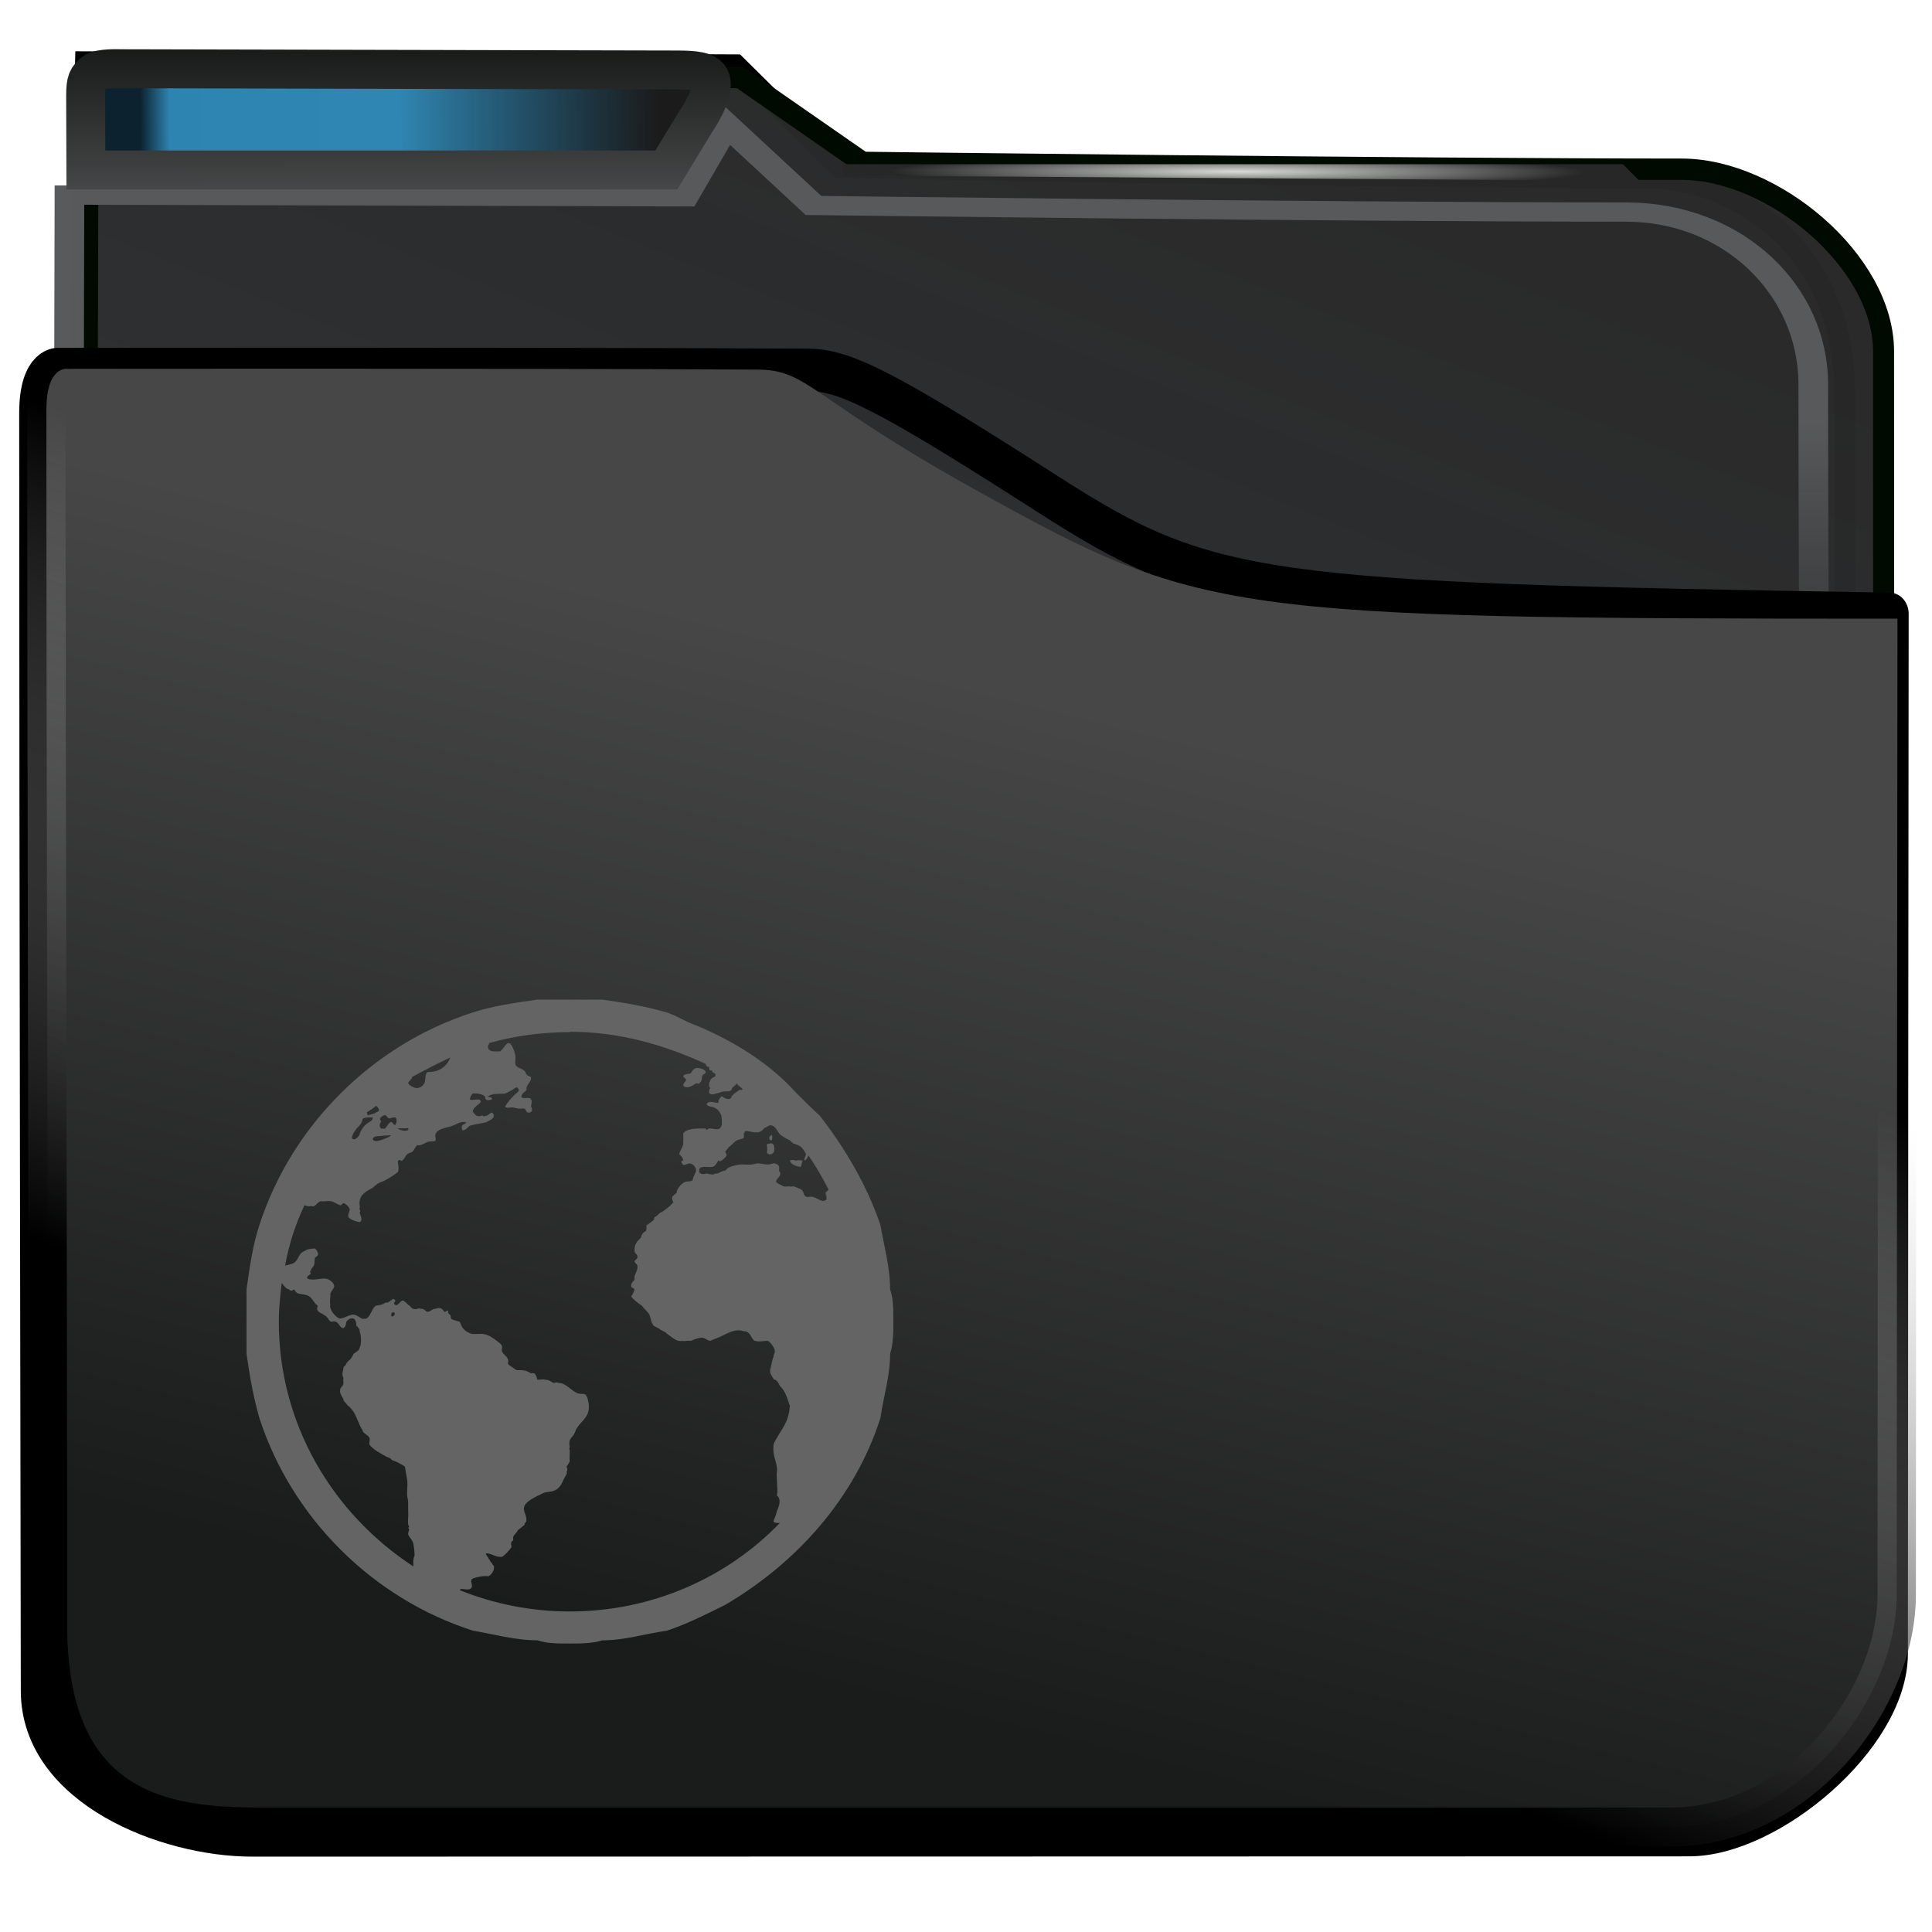 <?xml version="1.0" encoding="UTF-8" standalone="no"?>
<svg
   viewBox="0 0 32 32"
   version="1.1"
   id="svg12"
   width="32"
   height="32"
   xmlns:xlink="http://www.w3.org/1999/xlink"
   xmlns="http://www.w3.org/2000/svg"
   xmlns:svg="http://www.w3.org/2000/svg">
  <defs
     id="defs3051">
    <linearGradient
       id="linearGradient25153">
      <stop
         style="stop-color:#1b1b1b;stop-opacity:1"
         offset="0"
         id="stop25149" />
      <stop
         style="stop-color:#090909;stop-opacity:0.245"
         offset="0.5"
         id="stop1797" />
      <stop
         style="stop-color:#010101;stop-opacity:0.239"
         offset="0.943"
         id="stop2247" />
      <stop
         style="stop-color:#000000;stop-opacity:0.801"
         offset="1"
         id="stop25151" />
    </linearGradient>
    <linearGradient
       id="linearGradient14607">
      <stop
         style="stop-color:#4f5152;stop-opacity:1"
         offset="0"
         id="stop14603" />
      <stop
         style="stop-color:#010501;stop-opacity:1"
         offset="1"
         id="stop14605" />
    </linearGradient>
    <style
       type="text/css"
       id="current-color-scheme">
      .ColorScheme-Highlight {
        color:#3daee9;
      }
      </style>
    <filter
       height="1.045"
       y="-0.027"
       width="1.034"
       x="-0.017"
       id="filter940"
       style="color-interpolation-filters:sRGB">
      <feGaussianBlur
         id="feGaussianBlur942"
         stdDeviation="0.288" />
    </filter>
    <linearGradient
       gradientTransform="matrix(1.001,0,0,0.851,-0.236,72.315)"
       gradientUnits="userSpaceOnUse"
       y2="492.397"
       x2="437.786"
       y1="555.743"
       x1="408.331"
       id="linearGradient6218"
       xlink:href="#linearGradient42869" />
    <linearGradient
       id="linearGradient42869">
      <stop
         style="stop-color:#353a3f;stop-opacity:0.996"
         offset="0"
         id="stop42865" />
      <stop
         style="stop-color:#272727;stop-opacity:0.989"
         offset="1"
         id="stop42867" />
    </linearGradient>
    <filter
       height="1.067"
       y="-0.033"
       width="1.056"
       x="-0.028"
       id="filter2714"
       style="color-interpolation-filters:sRGB">
      <feGaussianBlur
         id="feGaussianBlur2716"
         stdDeviation="0.563" />
    </filter>
    <linearGradient
       gradientUnits="userSpaceOnUse"
       y2="539.644"
       x2="414.835"
       y1="501.653"
       x1="415.079"
       id="linearGradient850"
       xlink:href="#linearGradient848" />
    <linearGradient
       id="linearGradient848">
      <stop
         id="stop844"
         offset="0"
         style="stop-color:#57595a;stop-opacity:0.996" />
      <stop
         id="stop846"
         offset="1"
         style="stop-color:#000000;stop-opacity:0.427" />
    </linearGradient>
    <filter
       height="1.032"
       y="-0.026"
       width="1.028"
       x="-0.014"
       id="filter2706"
       style="color-interpolation-filters:sRGB">
      <feGaussianBlur
         id="feGaussianBlur2708"
         stdDeviation="0.14" />
    </filter>
    <radialGradient
       gradientUnits="userSpaceOnUse"
       gradientTransform="matrix(-1.0705868e-4,0.048,-1.024,-0.002,538.492,-12.448)"
       r="11.249"
       fy="485.791"
       fx="397.991"
       cy="485.791"
       cx="397.991"
       id="radialGradient6178-3"
       xlink:href="#linearGradient880" />
    <linearGradient
       id="linearGradient880">
      <stop
         style="stop-color:#d8dbd8;stop-opacity:1"
         offset="0"
         id="stop876" />
      <stop
         style="stop-color:#272727;stop-opacity:0.989"
         offset="1"
         id="stop878" />
    </linearGradient>
    <filter
       height="1.071"
       y="-0.035"
       width="1.051"
       x="-0.025"
       id="filter1073"
       style="color-interpolation-filters:sRGB">
      <feGaussianBlur
         id="feGaussianBlur1075"
         stdDeviation="0.393" />
    </filter>
    <linearGradient
       gradientUnits="userSpaceOnUse"
       y2="506.873"
       x2="414.472"
       y1="539.616"
       x1="406.457"
       id="linearGradient2676"
       xlink:href="#linearGradient2668" />
    <linearGradient
       id="linearGradient2668">
      <stop
         id="stop2664"
         offset="0"
         style="stop-color:#1a1b1b;stop-opacity:1" />
      <stop
         id="stop2666"
         offset="1"
         style="stop-color:#474747;stop-opacity:1" />
    </linearGradient>
    <linearGradient
       gradientUnits="userSpaceOnUse"
       y2="505.625"
       x2="404.771"
       y1="530.014"
       x1="395.58"
       id="linearGradient2684"
       xlink:href="#linearGradient2682" />
    <linearGradient
       id="linearGradient2682">
      <stop
         id="stop2678"
         offset="0"
         style="stop-color:#000000;stop-opacity:1;" />
      <stop
         id="stop2680"
         offset="1"
         style="stop-color:#c3c3c3;stop-opacity:0" />
    </linearGradient>
    <filter
       height="1.04"
       y="-0.02"
       width="1.031"
       x="-0.015"
       id="filter2690"
       style="color-interpolation-filters:sRGB">
      <feGaussianBlur
         id="feGaussianBlur2692"
         stdDeviation="0.131" />
    </filter>
    <filter
       style="color-interpolation-filters:sRGB"
       id="filter24684"
       x="-0.025"
       y="-0.154"
       width="1.05"
       height="1.308">
      <feGaussianBlur
         stdDeviation="0.216"
         id="feGaussianBlur24686" />
    </filter>
    <linearGradient
       xlink:href="#linearGradient14607"
       id="linearGradient25029"
       gradientUnits="userSpaceOnUse"
       x1="12.021"
       y1="7.281"
       x2="12.012"
       y2="-0.726" />
    <linearGradient
       xlink:href="#linearGradient25153"
       id="linearGradient25155"
       x1="21.812"
       y1="3.934"
       x2="4.654"
       y2="4.034"
       gradientUnits="userSpaceOnUse" />
    <filter
       style="color-interpolation-filters:sRGB"
       id="filter30328"
       x="-0.061"
       y="-0.374"
       width="1.121"
       height="1.749">
      <feGaussianBlur
         stdDeviation="0.255"
         id="feGaussianBlur30330" />
    </filter>
  </defs>
  <path
     transform="matrix(0.489,0,0,0.498,-187.845,-240.957)"
     id="path6220-2"
     d="m 386.257,524.618 0.778,-38.712 22.031,0.102 3.505,3.407 c 0,0 18.11,0.351 27.338,0.351 2.889,0 6.719,2.189 6.719,7.169 0,13.136 0.122,26.49 0.122,26.49"
     style="display:inline;fill:none;fill-opacity:1;stroke:#000000;stroke-width:0.7;stroke-linecap:butt;stroke-linejoin:miter;stroke-miterlimit:4;stroke-dasharray:none;stroke-opacity:1;filter:url(#filter940)" />
  <path
     transform="matrix(0.49,0,0,0.498,-187.874,-240.885)"
     d="m 386.394,486.196 c 0,0 -0.103,36.255 -0.103,49.286 0,1.039 0.482,1.877 1.081,1.877 h 58.398 c 0.599,0 1.348,-0.837 1.342,-1.877 0,0 -0.027,-27.28 -0.027,-40.09 0,-3.006 -3.751,-6.059 -6.821,-6.059 -9.034,0 -27.695,-0.227 -27.695,-0.227 l -4.132,-2.823 z"
     id="rect4180"
     style="display:inline;fill:url(#linearGradient6218);fill-opacity:1;stroke:#000a00;stroke-width:0.71;stroke-linecap:round;stroke-linejoin:bevel;stroke-miterlimit:4;stroke-dasharray:none;stroke-opacity:1;filter:url(#filter2714)" />
  <path
     transform="matrix(0.491,0,0,0.319,-188.928,-153.064)"
     id="path6220"
     d="m 387.049,540.319 0.076,-50.366 20.736,0.09 1.416,-3.757 2.947,4.207 c 0,0 17.41,0.342 27.406,0.342 3.612,0 6.32,4.051 6.32,8.945 0,12.768 0.117,38.205 0.117,38.205"
     style="display:inline;fill:none;fill-opacity:1;stroke:url(#linearGradient850);stroke-width:1px;stroke-linecap:butt;stroke-linejoin:miter;stroke-opacity:1;filter:url(#filter2706)" />
  <path
     d="m 27.921,5.439 v 0.38 h 0.446 l 25.495,0.168 h 0.446 l -0.545,-0.548 h -0.446 -24.949 z"
     id="path4151-2-3-5"
     style="display:inline;fill:url(#radialGradient6178-3);fill-opacity:1;stroke-width:0.666"
     transform="matrix(0.5,0,0,0.5,-0.002,5.8009813e-7)" />
  <path
     transform="matrix(0.49,0,0,0.54,-188.091,-264.067)"
     style="display:inline;fill:none;fill-opacity:1;stroke:#000000;stroke-width:1.297;stroke-linejoin:round;stroke-miterlimit:4;stroke-dasharray:none;stroke-opacity:1;filter:url(#filter1073)"
     id="path952"
     d="m 385.156,501.644 c 0,13.814 0.055,36.336 0.055,39.231 0,2.895 4.244,4.437 7.165,4.437 9.658,10e-4 39.748,-0.008 48.586,-0.009 2.73,-2.9e-4 6.74,-3.069 6.74,-5.572 4.6e-4,-8.012 0.026,-31.893 0.026,-31.893 -21.391,-0.314 -23.005,-0.496 -28.481,-3.686 -5.476,-3.19 -6.843,-3.789 -8.068,-3.796 -8.197,-0.046 -25.324,-0.025 -25.324,-0.025 0,0 -0.689,-0.094 -0.698,1.314 z" />
  <path
     transform="matrix(0.49,0,0,0.499,-187.958,-241.913)"
     style="display:inline;fill:url(#linearGradient2676);fill-opacity:1;stroke:url(#linearGradient2684);stroke-width:1.297;stroke-linejoin:round;stroke-miterlimit:4;stroke-dasharray:none;stroke-opacity:1;filter:url(#filter2690)"
     id="path952-7"
     d="m 385.156,498.353 c 0,13.814 0.055,28.036 0.055,40.415 0,6.525 4.519,6.672 7.29,6.672 9.658,10e-4 38.737,0 47.574,0 4.296,0 7.626,-4.197 7.626,-7.719 4.6e-4,-8.012 0.026,-32.39 0.026,-32.39 -22.811,0 -23.576,-0.137 -31.181,-4.285 -5.62,-3.066 -5.632,-3.982 -7.353,-3.982 -8.197,-0.046 -23.338,-0.025 -23.338,-0.025 0,0 -0.689,-0.094 -0.698,1.314 z" />
  <path
     style="display:inline;mix-blend-mode:normal;fill:currentColor;stroke:none;stroke-width:0.39;stroke-miterlimit:4;stroke-dasharray:none;filter:url(#filter24684)"
     d="M 3.119,2.394 C 2.906,2.576 2.841,2.663 2.841,3.172 c 0,0.747 0.007,2.459 0.007,2.459 H 22.076 l 0.994,-1.635 c 0,0 0.682,-0.979 0.448,-1.411 -0.123,-0.227 -0.513,-0.266 -1.076,-0.266 -0.821,0 -18.169,-0.042 -18.433,-0.042 0,0 -0.716,-0.032 -0.891,0.118 z"
     class="ColorScheme-Highlight"
     id="path4"
     transform="matrix(0.5,0,0,0.5,-0.002,5.8009813e-7)" />
  <path
     style="color:#3daee9;display:inline;fill:url(#linearGradient25155);fill-opacity:1;stroke:url(#linearGradient25029);stroke-width:1.29;stroke-miterlimit:4;stroke-dasharray:none;filter:url(#filter30328)"
     d="M 3.119,2.394 C 2.906,2.576 2.841,2.663 2.841,3.172 c 0,0.747 0.007,2.459 0.007,2.459 H 22.076 l 0.994,-1.635 c 0,0 0.682,-0.979 0.448,-1.411 -0.123,-0.227 -0.513,-0.266 -1.076,-0.266 -0.821,0 -18.169,-0.042 -18.433,-0.042 0,0 -0.716,-0.032 -0.891,0.118 z"
     id="path4-0"
     transform="matrix(0.5,0,0,0.5,-0.002,5.8009813e-7)" />
  <path
     style="color:#232629;display:inline;fill:#646464;fill-opacity:1;stroke:none;stroke-width:0.535"
     d="m 9.44,16.556 c -0.214,0 -0.375,0 -0.536,0 -0.375,0.053 -0.75,0.107 -1.071,0.213 -1.661,0.533 -3,1.867 -3.536,3.52 -0.107,0.32 -0.161,0.693 -0.214,1.067 0,0.16 0,0.32 0,0.533 0,0.16 0,0.373 0,0.533 0.054,0.373 0.107,0.693 0.214,1.067 0.536,1.653 1.875,2.987 3.536,3.52 0.321,0.053 0.696,0.16 1.071,0.16 0.161,0.053 0.321,0.053 0.536,0.053 0.161,0 0.375,0 0.536,-0.053 0.375,0 0.696,-0.107 1.071,-0.16 0.321,-0.107 0.643,-0.267 0.964,-0.427 1.179,-0.693 2.143,-1.76 2.571,-3.093 0.054,-0.373 0.161,-0.693 0.161,-1.067 0.054,-0.16 0.054,-0.373 0.054,-0.533 0,-0.213 0,-0.373 -0.054,-0.533 0,-0.373 -0.107,-0.747 -0.161,-1.067 -0.214,-0.64 -0.589,-1.28 -1.007,-1.813 -0.118,-0.107 -0.225,-0.213 -0.386,-0.373 -0.429,-0.48 -1.018,-0.853 -1.661,-1.12 -0.161,-0.053 -0.321,-0.16 -0.482,-0.213 -0.375,-0.107 -0.696,-0.16 -1.071,-0.213 -0.161,0 -0.375,0 -0.536,0 z m 0,0.533 c 0.804,0 1.554,0.213 2.25,0.533 0,0 0,0.053 0.054,0.048 0,0.005 0,0.059 0.021,0.059 0.032,0 0.032,0 0.032,0.027 0.054,0.027 0.054,0.027 0.054,0.067 0,0.013 -0.054,0.013 -0.086,0.067 -0.021,0.053 -0.021,0.053 -0.021,0.085 0,0.021 0,0.021 0.021,0.048 -0.021,0.027 -0.021,0.027 -0.021,0.08 0.054,0.053 0.107,0 0.161,0 0.107,-0.053 0.161,0 0.214,-0.053 0,-0.053 0.054,-0.053 0.086,-0.107 0.021,0.053 0.075,0.053 0.096,0.107 -0.021,0 -0.075,0 -0.075,0.021 -0.054,0.032 -0.054,0.032 -0.107,0.085 0,0 0,0.048 -0.054,0.048 -0.054,0 -0.107,-0.048 -0.112,-0.048 -0.048,0.053 -0.048,0.053 -0.054,0.107 -0.048,0.017 -0.155,-0.053 -0.198,0.027 0.043,0.055 0.096,0.027 0.15,0.067 0.054,0.019 0.107,0.12 0.102,0.152 0.005,0.025 0.005,0.128 0,0.128 -0.032,0.107 -0.113,0.053 -0.202,0.053 -0.024,0 -0.06,0.053 -0.06,0 -0.161,0 -0.321,0 -0.375,0.085 0.005,0.075 0,0.128 0,0.181 -0.014,0.053 -0.054,0.107 -0.067,0.16 0.001,0 0.067,0.053 0.067,0.107 0,0 -0.054,0 -0.017,0.048 0.025,0.059 0.07,-0.006 0.134,0 0.042,0.005 0.096,0.059 0.096,0.112 0,0.041 -0.054,0.107 -0.054,0.16 -0.036,0.044 -0.107,0 -0.177,0.064 -0.037,0.028 -0.091,0.096 -0.091,0.149 -0.054,0.053 -0.107,0.053 -0.054,0.16 -0.051,0.053 -0.107,0.107 -0.193,0.16 -0.021,0 -0.075,0.053 -0.08,0.064 -0.048,0.013 -0.048,0.043 -0.048,0.064 -0.054,0.04 -0.102,0.085 -0.121,0.085 -0.014,0.022 0.013,0.053 -0.019,0.107 -0.021,0 -0.075,0.053 -0.075,0.107 -0.019,0 -0.043,0.053 -0.059,0.053 -0.048,0.073 -0.048,0.107 -0.048,0.16 0,0.054 0.054,0.053 0.048,0.107 0.005,0.023 -0.048,0.053 -0.048,0.067 0,0.04 0.054,0.04 0.048,0.093 0.005,0.053 -0.035,0.107 -0.048,0.16 -0.007,0.003 0.006,0.028 0,0.048 -0.012,0.035 -0.066,0.056 -0.054,0.112 -0.014,0.017 0.054,0.044 0.054,0.053 -0.015,0.062 -0.039,0.09 -0.054,0.117 0.031,0.052 0.13,0.125 0.171,0.149 0.055,0.072 0.109,0.109 0.133,0.16 0.017,0.056 0.029,0.136 0.065,0.173 0.03,0.027 0.083,0.039 0.112,0.067 0.041,0.026 0.088,0.039 0.107,0.067 0.076,0.047 0.157,0.14 0.251,0.12 0.05,0.01 0.095,-0.01 0.151,0 0.057,-0.03 0.134,-0.053 0.182,-0.053 0.059,0.005 0.059,0.036 0.134,0.053 0.051,-0.023 0.114,-0.046 0.171,-0.07 0.094,-0.042 0.243,-0.143 0.383,-0.09 0.121,0 0.121,0.126 0.185,0.16 0.085,0.021 0.149,-0.003 0.217,0 0.052,0.026 0.112,0.123 0.115,0.163 0.007,0.05 -0.021,0.05 -0.021,0.098 -0.024,0.058 -0.034,0.133 -0.043,0.169 -0.008,0.028 -0.018,0.055 -0.011,0.103 0,0.005 0.034,0.064 0.06,0.107 0.047,0 0.078,0.062 0.1,0.107 0.088,0.081 0.118,0.192 0.161,0.32 0.019,0.007 -0.005,0.013 0,0.048 -0.015,0.162 -0.07,0.268 -0.177,0.432 -0.037,0.075 -0.102,0.144 -0.091,0.217 -0.014,0.175 0.081,0.265 0.054,0.434 0.003,0.226 0.021,0.261 0.003,0.363 0.077,0.059 0.039,0.173 -0.003,0.267 -0.013,0.083 -0.045,0.106 -0.054,0.171 0.03,0.017 0.063,0.021 0.107,0.016 -0.876,0.908 -2.117,1.467 -3.482,1.467 -0.639,0 -1.25,-0.125 -1.821,-0.352 0.012,0.001 0.015,-0.014 0,-0.015 0.064,-0.021 0.161,0.037 0.198,-0.033 0.018,-0.034 -0.025,-0.099 0,-0.133 0.017,-0.023 0.131,-0.044 0.177,-0.05 0.042,-0.009 0.095,0.002 0.107,-0.003 0.049,-0.034 0.09,-0.087 0.086,-0.16 -0.005,-0.015 -0.03,-0.028 -0.032,-0.053 -0.039,-0.021 -0.024,-0.047 -0.054,-0.067 -0.007,-0.034 -0.04,-0.051 -0.05,-0.093 0.07,-0.02 0.167,0.071 0.268,0.053 0.048,-0.024 0.128,-0.115 0.157,-0.16 1.071e-4,-0.014 -0.014,-0.067 0,-0.085 0.002,-0.016 0.024,-0.022 0.027,-0.021 0.007,-0.036 -0.006,-0.044 0,-0.059 0.018,-0.051 0.071,-0.082 0.08,-0.118 0.042,-0.027 0.067,-0.055 0.107,-0.083 0.003,-0.03 0.015,-0.04 0.032,-0.06 0.013,-0.095 -0.057,-0.162 -0.037,-0.24 0.025,-0.087 0.152,-0.144 0.22,-0.183 0.046,-0.013 0.076,-0.041 0.107,-0.05 0.052,-0.02 0.123,-0.014 0.161,-0.033 0.108,-0.033 0.139,-0.133 0.182,-0.219 0.023,-0.037 0.048,-0.07 0.032,-0.096 0.024,-0.027 0.015,-0.056 0,-0.085 0.025,-0.029 0.029,-0.051 0.054,-0.085 -0.006,-0.04 0,-0.118 0,-0.181 0,-0.022 -0.016,-0.032 0,-0.053 -0.024,-0.139 0.02,-0.145 0.067,-0.213 0.023,-0.034 0.034,-0.092 0.051,-0.107 0.078,-0.126 0.21,-0.184 0.198,-0.373 -0.002,-0.045 -0.022,-0.168 -0.065,-0.187 -0.025,-0.011 -0.081,-0.003 -0.117,-0.016 -0.115,-0.043 -0.198,-0.174 -0.316,-0.171 -0.027,-0.014 -0.041,-0.012 -0.086,0 -0.03,-0.014 -0.081,-0.058 -0.134,-0.053 -0.033,-0.014 -0.098,-2.93e-4 -0.134,0 -0.013,-0.025 -0.009,-0.077 -0.054,-0.107 5.892e-4,-2.66e-4 -0.033,-0.009 -0.054,0 -0.058,-0.038 -0.088,-0.049 -0.161,-0.053 -7.5e-4,-0.001 -0.048,0.003 -0.067,0 -0.03,-0.005 -0.055,-0.033 -0.083,-0.05 -0.036,-0.021 -0.053,-0.036 -0.07,-0.057 0.034,-0.115 -0.077,-0.132 -0.099,-0.213 -0.01,-0.008 0.01,-0.055 0,-0.08 -0.013,-0.036 -0.044,-0.053 -0.084,-0.085 -0.07,-0.052 -0.134,-0.102 -0.234,-0.115 -0.045,-0.005 -0.097,0.004 -0.167,0 -0.04,-0.004 -0.108,-0.035 -0.15,-0.083 -0.042,-0.048 -0.048,-0.095 -0.064,-0.117 -0.054,-0.021 -0.114,-0.028 -0.139,-0.05 -0.009,-0.01 -0.005,-0.028 -0.015,-0.057 -0.018,-0.028 -0.055,-0.034 -0.033,-0.075 -0.039,-0.021 -0.025,0.022 -0.067,0.016 -0.038,-0.053 -0.065,-0.084 -0.153,-0.048 -0.037,-0.012 -0.069,0.046 -0.129,0.048 -0.025,-2.66e-4 -0.054,-0.061 -0.104,-0.048 -0.038,-0.025 -0.091,0.019 -0.11,0 -0.049,0.006 -0.052,-0.045 -0.107,-0.07 -0.011,-0.019 -0.068,-0.068 -0.086,-0.069 -0.047,0.003 -0.081,0.105 -0.129,0.069 -0.053,-0.042 0.036,-0.045 -0.005,-0.083 -0.027,-0.029 -0.042,0.001 -0.065,0.015 -0.027,0.02 -0.054,0.041 -0.084,0.032 -0.067,0.045 -0.115,0.043 -0.167,0.053 -0.049,0.042 -0.055,0.084 -0.086,0.133 -0.02,0.041 -0.064,0.098 -0.096,0.08 -0.043,0.023 -0.082,-0.031 -0.139,-0.053 -0.092,-0.042 -0.155,0.039 -0.268,0.053 -0.066,-0.012 -0.185,-0.15 -0.161,-0.23 -0.017,-0.05 0.008,-0.122 0,-0.183 0.018,-0.048 0.063,-0.089 0.064,-0.12 4.018e-4,-0.072 -0.096,-0.123 -0.134,-0.128 -0.092,-0.013 -0.214,0.039 -0.305,0 -0.033,-0.035 0.025,-0.053 0.054,-0.085 -0.01,-0.018 -0.024,-0.03 0,-0.05 -0.005,-0.031 0.036,-0.05 0.048,-0.083 0.013,-0.025 0.008,-0.069 0.019,-0.133 0.013,-0.002 0.047,-0.025 0.051,-0.05 0.003,-0.033 -0.025,-0.079 -0.051,-0.099 -0.081,0.004 -0.137,0.012 -0.174,0.043 -0.115,0.038 -0.088,0.174 -0.214,0.213 -0.016,0.005 -0.073,0.02 -0.107,0.027 0.063,-0.349 0.171,-0.683 0.321,-1 0.027,0.007 0.058,0.03 0.107,0.013 0.073,0.027 0.077,-0.041 0.161,-0.08 0.066,0.011 0.105,-0.008 0.161,0 0.06,0.005 0.127,0.064 0.164,0.067 0.031,0.001 0.038,-0.038 0.05,-0.033 0.046,0.005 0.096,0.065 0.107,0.1 -0.002,0.044 -0.036,0.085 -0.021,0.133 0.044,0.047 0.134,0.073 0.182,0.08 0.06,-0.015 0.024,-0.096 0,-0.16 0.016,-0.009 0.019,-0.033 0,-0.053 0.012,-0.035 0,-0.07 0,-0.1 0,-0.139 0.107,-0.196 0.214,-0.252 0.027,-0.021 0.069,-0.064 0.102,-0.08 0.052,-0.026 0.078,-0.028 0.119,-0.053 0.074,-0.04 0.143,-0.084 0.202,-0.133 0.025,-0.061 -0.004,-0.136 0,-0.181 0.025,-0.033 0.037,-0.014 0.059,0 0.051,-0.026 0.065,-0.091 0.091,-0.107 0.014,-0.025 0.066,-0.029 0.084,-0.043 0.045,-0.036 0.045,-0.085 0.094,-0.117 0.004,0.012 0.035,0.006 0.057,0 0.029,-0.008 0.071,-0.034 0.104,-0.05 0.044,-0.011 0.119,-0.005 0.129,-0.017 0.017,-0.015 -0.002,-0.078 0,-0.093 0.025,-0.116 0.188,-0.12 0.287,-0.157 0.068,-0.026 0.142,-0.081 0.228,-0.057 -0.025,0.042 -0.09,0.027 -0.075,0.107 0.015,0.072 0.117,-0.037 0.129,-0.05 0.079,-0.025 0.193,-0.038 0.271,-0.057 0.068,-0.034 0.182,-0.081 0.104,-0.16 -0.04,-0.004 -0.057,0.047 -0.104,0.053 -0.057,0.018 -0.04,-0.001 -0.057,-0.005 -0.036,9.6e-4 -0.051,0.024 -0.075,0.005 -0.028,0.009 -0.065,-0.039 -0.086,-0.07 0.006,-0.082 0.101,-0.107 0.134,-0.165 -0.022,-0.076 -0.122,-0.006 -0.184,-0.037 0.007,-0.042 0.032,-0.089 0.05,-0.098 0.075,-0.007 0.176,0.013 0.201,0.05 0.015,-0.004 -0.006,0.03 0.017,0.048 0.025,0.024 0.067,0.007 0.099,0 0.014,-0.053 -0.075,-0.029 -0.065,-0.048 0.066,-0.059 0.187,-0.039 0.284,-0.05 0.03,-0.007 0.075,-0.044 0.118,-0.057 0.038,-0.032 0.076,-0.064 0.096,-0.027 0.032,0.04 -0.008,0.063 -0.032,0.083 -0.073,0.066 -0.14,0.14 -0.182,0.217 0.019,0.035 0.074,0.01 0.134,0.015 0.023,0.005 0.059,0.015 0.084,0.019 0.029,0.005 0.06,-0.005 0.104,0 0.021,0.01 0.023,0.067 0.064,0.067 0.066,0 0.071,-0.055 0.043,-0.1 0.002,-0.046 0.023,-0.085 0,-0.119 -0.024,-0.058 -0.138,0.012 -0.161,-0.048 0.013,-0.065 0.066,-0.08 0.086,-0.107 -0.01,-0.103 0.075,-0.109 0.075,-0.213 -0.015,-0.015 -0.053,-0.014 -0.075,-0.047 -0.015,-0.017 -0.021,-0.054 -0.037,-0.06 -0.049,-0.049 -0.143,-0.042 -0.149,-0.123 -0.003,-0.049 0.007,-0.081 0,-0.133 -0.007,-0.05 -0.058,-0.191 -0.1,-0.203 -0.055,-0.01 -0.085,0.089 -0.153,0.139 -0.033,-0.004 -0.096,0.004 -0.134,-0.005 -0.021,-0.003 -0.062,-0.02 -0.065,-0.065 -0.003,-0.026 0.006,-0.035 0.017,-0.05 0.003,-0.004 -0.003,-0.013 0,-0.019 0.424,-0.119 0.876,-0.181 1.339,-0.181 z m -1.982,0.427 c -0.058,0.158 -0.195,0.245 -0.38,0.24 -0.043,0.043 -0.024,0.124 -0.048,0.181 -0.02,0.051 -0.084,0.089 -0.134,0.085 -0.036,-0.003 -0.134,-0.049 -0.134,-0.085 0,-0.026 0.06,-0.057 0.067,-0.101 0.197,-0.107 0.404,-0.216 0.629,-0.32 z m 4.071,0.173 c 0.002,0.003 -0.014,0.007 -0.032,0.019 -0.035,0.02 -0.037,0.054 -0.064,0.075 -0.041,0.004 -0.095,0.004 -0.118,0.04 0.012,0.03 0.051,0.04 0.048,0.067 -0.013,0.036 -0.04,0.04 -0.048,0.085 0.05,0.078 0.173,-0.001 0.214,-0.032 0.047,0.006 0.072,0.018 0.054,-0.005 0.05,-0.024 0.038,-0.078 0.048,-0.115 0.016,-0.041 0.057,-0.031 0.059,-0.067 -0.01,-0.036 -0.08,-0.072 -0.161,-0.067 z m -5.303,0.627 c 0.052,0.033 0.082,0.095 0,0.107 0.007,0.021 -0.111,0.038 -0.134,0.053 -0.007,-0.021 -0.01,-0.032 -0.016,-0.053 0.051,-0.033 0.113,-0.069 0.15,-0.107 z m 0.161,0.155 c 0.013,0.003 0.03,0.05 0.057,0.053 0.026,8e-4 0.068,-0.023 0.104,-0.016 0.021,0.009 0.036,0.085 -0.005,0.128 -0.03,-0.01 -0.042,-0.052 -0.065,-0.053 -0.066,0.018 -0.084,0.144 -0.133,0.107 -0.047,0.029 -0.082,-0.066 -0.032,-0.107 -9.642e-4,-0.022 -0.021,-0.031 -0.019,-0.059 0.015,-0.02 0.045,-0.054 0.094,-0.053 z m -0.214,0.037 c 2.678e-4,0 -0.002,-0.008 0.003,0 -0.007,0.049 -0.027,0.057 -0.057,0.075 -0.079,0.048 -0.122,0.101 -0.161,0.192 0.01,0.024 -0.067,0.105 -0.1,0.096 -0.077,-0.014 0.033,-0.159 0.05,-0.181 0.02,-0.024 0.045,-0.039 0.05,-0.053 0.039,-0.04 0.046,-0.098 0.054,-0.112 0.037,-0.018 0.106,-0.02 0.161,-0.016 z m 6.589,0.131 c 0.07,-0.005 0.109,0.087 0.144,0.135 0.029,0.036 0.12,0.088 0.177,0.115 0.017,0.015 0.043,0.036 0.054,0.05 0.052,0.014 0.1,0.032 0.139,0.065 0.035,0.036 0.063,0.088 0.075,0.112 -0.009,0.038 -0.032,0.061 -0.027,0.107 0.034,-0.011 0.051,-0.045 0.067,-0.085 0.126,0.181 0.234,0.373 0.335,0.569 -0.021,0.013 -0.029,0.025 -0.054,0.05 0.01,0.054 0.052,0.124 -0.032,0.133 -0.05,0.007 -0.111,-0.051 -0.182,-0.067 -0.029,-0.007 -0.077,0.008 -0.1,0 -0.054,-0.018 -0.038,-0.085 -0.082,-0.117 -0.028,-0.018 -0.094,-0.045 -0.136,-0.057 -0.026,0.004 -0.04,0.01 -0.057,0 -0.043,0.003 -0.1,0.006 -0.107,0 -0.046,-0.026 -0.114,-0.054 -0.121,-0.075 -0.011,-0.038 0.082,-0.089 0.067,-0.139 0.019,-0.003 -0.012,-0.012 -0.017,-0.047 -0.004,-0.021 0.005,-0.053 0,-0.06 -0.007,-0.032 -0.044,-0.056 -0.084,-0.059 -0.035,0 -0.07,0.019 -0.1,0.019 -0.043,0.001 -0.131,-0.022 -0.174,-0.019 -0.042,0.005 -0.064,0.017 -0.107,0.019 -0.071,0.007 -0.121,-0.005 -0.187,0 -0.048,0.003 -0.139,0.03 -0.184,0.051 -0.022,0.01 -0.038,0.035 -0.057,0.049 -0.024,0.007 -0.043,0.009 -0.059,0.015 -0.029,0.015 -0.075,0.045 -0.102,0.032 -0.038,0.03 -0.082,0.017 -0.15,0 -0.05,0.023 -0.134,0.012 -0.118,-0.047 -0.018,-0.09 0.149,-0.051 0.214,-0.06 0.052,-0.013 0.065,-0.051 0.102,-0.107 0.021,0.023 0.035,0.012 0.054,0 0.028,-0.02 0.077,-0.06 0.08,-0.085 0.006,-0.019 -0.018,-0.049 -0.021,-0.064 0.01,-0.021 0.047,-0.041 0.054,-0.069 0.061,-0.039 0.087,-0.088 0.139,-0.115 0.032,-0.018 0.1,-0.023 0.115,-0.04 0.004,-0.041 -0.001,-0.049 0,-0.075 0.021,-0.021 0.016,-0.031 0.013,-0.037 0.073,-0.01 0.126,0.022 0.187,0.019 0.026,-0.001 0.055,0.002 0.084,-0.019 0.023,-0.014 0.044,-0.036 0.05,-0.048 0.042,-0.014 0.069,-0.048 0.107,-0.05 z M 6.612,18.689 c 0.012,-0.002 0.034,0.001 0.043,0 0.029,-0.001 0.049,0 0.054,0 0.044,0 0.077,-0.01 0.054,0 0.018,0.064 -0.133,0.04 -0.182,0 -5.357e-4,0.004 0.019,0.002 0.032,0 z m -0.185,0.117 c 0.017,0 0.033,-0.007 0.05,0 -0.045,0.037 -0.106,0.058 -0.184,0.083 -0.037,0.012 -0.094,0.024 -0.121,-0.019 0.012,-0.048 0.054,-0.043 0.054,-0.048 0.076,-0.005 0.151,-0.016 0.201,-0.016 z m 6.345,0 c -0.033,0.01 -0.048,0.074 0,0.083 0.022,-0.014 0.022,-0.043 0.016,-0.083 -0.013,-0.014 -0.007,-0.004 -0.016,0 z m -0.011,0.133 c -0.022,0.005 -0.04,-9.6e-4 -0.059,0.017 0.003,0.054 0.013,0.086 0,0.133 0.033,0.06 0.104,0.024 0.119,-0.016 0.019,-0.101 -0.02,-0.147 -0.06,-0.134 z m 0.412,0.283 c -0.043,-0.019 -0.075,-0.004 -0.091,0 0.026,0.075 0.093,0.085 0.174,0.107 0.029,-0.028 0.02,-0.086 0.04,-0.107 -0.042,0 -0.064,-0.015 -0.107,0 z m -8.506,2.027 c 0.036,0.05 0.073,0.101 0.119,0.107 0.024,0.029 0.053,0.027 0.084,0 0.025,0.038 0.042,0.059 0.065,0.067 0.054,0.017 0.129,0.015 0.169,0.04 0.062,0.02 0.099,0.129 0.157,0.16 -0.004,0.031 -0.016,0.06 0,0.085 0.019,0.032 0.07,0.042 0.11,0.075 0.05,0.017 0.071,0.085 0.104,0.107 0.03,0.007 0.055,-0.008 0.08,0 0.064,0.019 0.078,0.116 0.134,0.107 0.036,-0.017 0.044,-0.072 0.048,-0.107 0.026,-0.026 0.048,-0.053 0.086,-0.053 0.06,-0.014 0.078,0.061 0.08,0.12 0.033,0.033 0.062,0.065 0.054,0.1 0.031,0.06 0.029,0.231 0,0.26 0.001,0.051 -0.063,0.075 -0.1,0.107 -0.018,0.04 -0.037,0.068 -0.05,0.085 -0.024,0.027 -0.05,0.039 -0.07,0.075 -0.008,0.004 -0.006,0.036 -0.048,0.057 0.004,0.062 -0.041,0.109 0,0.183 -0.007,0.03 0,0.064 0,0.08 0,0.063 -0.06,0.073 -0.054,0.12 -0.018,0.034 0.026,0.104 0.054,0.15 -0.009,0.034 0.047,0.061 0.067,0.103 0.034,0.018 0.069,0.065 0.1,0.107 0.061,0.101 0.09,0.215 0.149,0.307 0.005,0.048 0.098,0.083 0.112,0.12 0.017,0.039 -0.003,0.09 0,0.107 0.042,0.085 0.212,0.168 0.289,0.213 0.039,0.012 0.068,0.024 0.086,0.053 0.068,0.019 0.175,0.078 0.214,0.107 0.01,0.057 0.025,0.152 0.037,0.217 0.014,0.085 -0.004,0.158 0,0.25 0.003,0.05 0.017,0.083 0.017,0.12 0,0.031 0.001,0.063 0,0.08 -0.001,0.06 0.005,0.122 0,0.181 -0.003,0.035 -0.002,0.074 0,0.112 0.003,0.02 0.032,0.03 0,0.057 0.036,0.028 -0.003,0.061 0,0.103 0.007,0.041 0.072,0.09 0.086,0.16 0.008,0.031 0.021,0.133 0.021,0.187 -0.01,0.028 -0.02,0.069 -0.021,0.08 -0.005,0.044 0.002,0.064 0,0.107 -1.337,-0.874 -2.228,-2.357 -2.228,-4.053 0,-0.218 0.022,-0.423 0.048,-0.64 z m 1.827,0.491 c 0.064,-0.022 0.055,0.06 0,0.064 -0.019,0.007 -0.018,-0.048 0,-0.064 z"
     class="ColorScheme-Text"
     id="path5" />
</svg>
